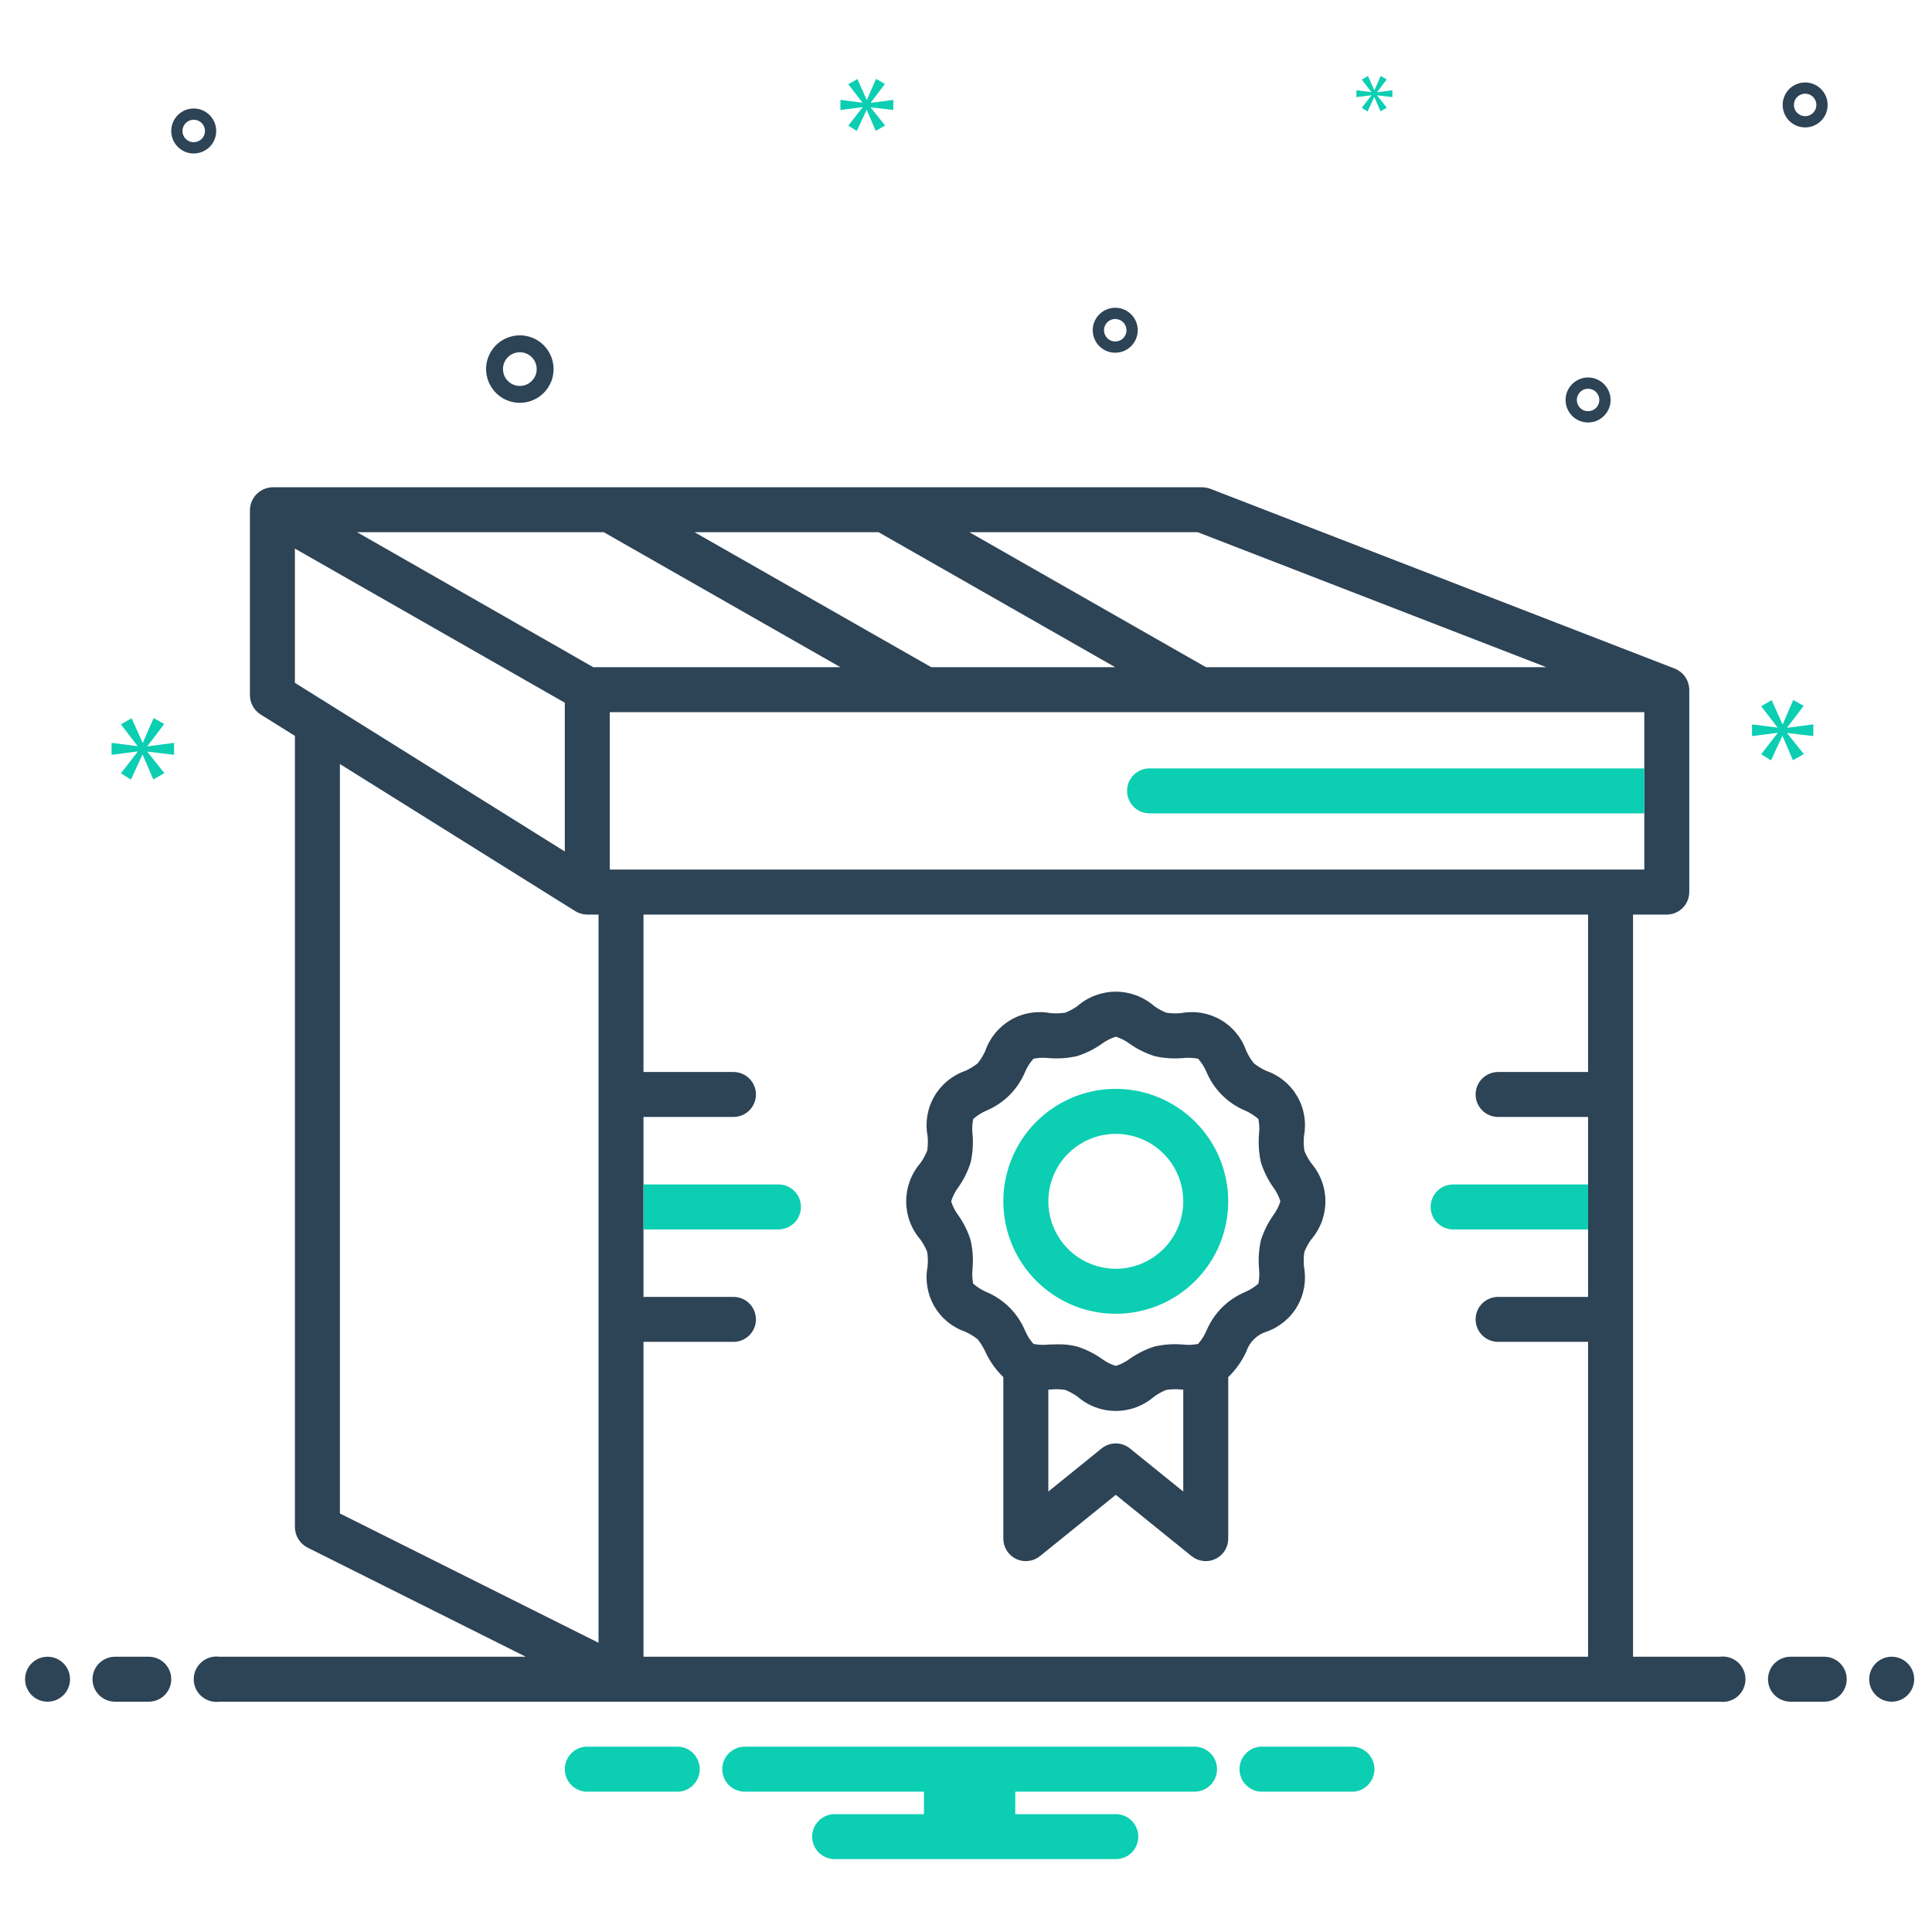 <svg width="44" height="44" viewBox="0 0 44 44" fill="none" xmlns="http://www.w3.org/2000/svg">
<g id="reward (2) 2" clip-path="url(#clip0_586_751)">
<path id="Vector" d="M11.839 9.174C11.991 9.174 12.139 9.129 12.266 9.044C12.392 8.96 12.49 8.84 12.549 8.7C12.607 8.559 12.622 8.405 12.592 8.256C12.563 8.107 12.489 7.97 12.382 7.862C12.275 7.755 12.138 7.682 11.989 7.652C11.84 7.622 11.685 7.638 11.545 7.696C11.404 7.754 11.284 7.852 11.2 7.979C11.116 8.105 11.07 8.254 11.07 8.406C11.071 8.609 11.152 8.805 11.296 8.949C11.44 9.093 11.635 9.174 11.839 9.174ZM11.839 8.022C11.915 8.022 11.989 8.044 12.052 8.086C12.115 8.128 12.165 8.188 12.194 8.259C12.223 8.329 12.23 8.406 12.216 8.481C12.201 8.555 12.164 8.624 12.11 8.677C12.057 8.731 11.988 8.768 11.914 8.782C11.839 8.797 11.762 8.79 11.692 8.761C11.622 8.731 11.562 8.682 11.519 8.619C11.477 8.556 11.455 8.482 11.455 8.406C11.455 8.304 11.495 8.206 11.567 8.134C11.639 8.062 11.737 8.022 11.839 8.022ZM36.168 8.597C36.066 8.597 35.967 8.627 35.883 8.684C35.799 8.74 35.733 8.82 35.694 8.913C35.656 9.007 35.645 9.11 35.665 9.209C35.685 9.309 35.734 9.4 35.805 9.472C35.877 9.543 35.968 9.592 36.068 9.612C36.167 9.631 36.27 9.621 36.364 9.583C36.457 9.544 36.537 9.478 36.593 9.394C36.65 9.31 36.68 9.211 36.68 9.109C36.68 8.974 36.626 8.843 36.529 8.747C36.434 8.651 36.303 8.597 36.168 8.597ZM36.168 9.365C36.117 9.365 36.067 9.35 36.025 9.322C35.983 9.294 35.95 9.254 35.931 9.207C35.912 9.161 35.907 9.109 35.916 9.059C35.926 9.01 35.951 8.964 35.986 8.928C36.022 8.892 36.068 8.868 36.118 8.858C36.167 8.848 36.219 8.853 36.266 8.873C36.312 8.892 36.352 8.925 36.38 8.967C36.409 9.009 36.424 9.059 36.424 9.109C36.424 9.177 36.397 9.242 36.349 9.29C36.301 9.338 36.236 9.365 36.168 9.365ZM4.412 2.471C4.311 2.471 4.212 2.501 4.128 2.557C4.043 2.614 3.978 2.694 3.939 2.787C3.9 2.881 3.89 2.984 3.91 3.083C3.93 3.183 3.978 3.274 4.05 3.345C4.122 3.417 4.213 3.466 4.312 3.486C4.412 3.505 4.514 3.495 4.608 3.456C4.702 3.418 4.782 3.352 4.838 3.268C4.894 3.184 4.924 3.085 4.924 2.983C4.924 2.847 4.87 2.717 4.774 2.621C4.678 2.525 4.548 2.471 4.412 2.471ZM4.412 3.239C4.361 3.239 4.312 3.224 4.27 3.196C4.228 3.168 4.195 3.128 4.175 3.081C4.156 3.034 4.151 2.983 4.161 2.933C4.171 2.884 4.195 2.838 4.231 2.802C4.267 2.766 4.312 2.742 4.362 2.732C4.412 2.722 4.463 2.727 4.51 2.747C4.557 2.766 4.597 2.799 4.625 2.841C4.653 2.883 4.668 2.933 4.668 2.983C4.668 3.051 4.641 3.116 4.593 3.164C4.545 3.212 4.48 3.239 4.412 3.239ZM41.111 1.878C41.01 1.878 40.911 1.908 40.827 1.964C40.743 2.02 40.677 2.1 40.638 2.194C40.599 2.288 40.589 2.391 40.609 2.49C40.629 2.589 40.678 2.681 40.749 2.752C40.821 2.824 40.912 2.873 41.011 2.892C41.111 2.912 41.214 2.902 41.307 2.863C41.401 2.824 41.481 2.759 41.537 2.675C41.593 2.59 41.623 2.491 41.623 2.39C41.623 2.254 41.569 2.124 41.473 2.028C41.377 1.932 41.247 1.878 41.111 1.878ZM41.111 2.646C41.061 2.646 41.011 2.631 40.969 2.603C40.927 2.575 40.894 2.535 40.875 2.488C40.855 2.441 40.85 2.39 40.86 2.34C40.87 2.29 40.894 2.245 40.93 2.209C40.966 2.173 41.012 2.149 41.061 2.139C41.111 2.129 41.163 2.134 41.209 2.153C41.256 2.173 41.296 2.206 41.324 2.248C41.352 2.29 41.367 2.339 41.367 2.39C41.367 2.458 41.34 2.523 41.292 2.571C41.244 2.619 41.179 2.646 41.111 2.646ZM25.911 7.521C25.911 7.42 25.881 7.321 25.825 7.236C25.768 7.152 25.689 7.087 25.595 7.048C25.501 7.009 25.398 6.999 25.299 7.019C25.2 7.038 25.108 7.087 25.037 7.159C24.965 7.231 24.916 7.322 24.896 7.421C24.877 7.52 24.887 7.623 24.926 7.717C24.964 7.811 25.03 7.891 25.114 7.947C25.198 8.003 25.298 8.033 25.399 8.033C25.535 8.033 25.665 7.979 25.761 7.883C25.857 7.787 25.911 7.657 25.911 7.521ZM25.143 7.521C25.143 7.47 25.158 7.421 25.186 7.379C25.214 7.337 25.254 7.304 25.301 7.284C25.348 7.265 25.399 7.26 25.449 7.27C25.498 7.28 25.544 7.304 25.58 7.34C25.616 7.376 25.64 7.421 25.65 7.471C25.66 7.521 25.655 7.572 25.636 7.619C25.616 7.666 25.583 7.706 25.541 7.734C25.499 7.762 25.45 7.777 25.399 7.777C25.331 7.777 25.266 7.75 25.218 7.702C25.17 7.654 25.143 7.589 25.143 7.521Z" fill="#2D4356"/>
<path id="Vector_2" d="M3.359 16.99L3.74 16.489L3.499 16.353L3.254 16.914H3.247L2.998 16.357L2.754 16.497L3.13 16.986V16.994L2.541 16.918V17.19L3.134 17.114V17.122L2.754 17.611L2.982 17.755L3.242 17.19H3.25L3.491 17.751L3.743 17.607L3.359 17.126V17.118L3.964 17.19V16.918L3.359 16.998V16.99Z" fill="#0BCEB2"/>
<path id="Vector_3" d="M31.233 2.173L31.014 2.455L31.146 2.538L31.296 2.212H31.301L31.439 2.535L31.584 2.452L31.363 2.175V2.171L31.711 2.212V2.055L31.363 2.102V2.097L31.582 1.809L31.444 1.73L31.303 2.053H31.298L31.155 1.732L31.014 1.813L31.231 2.095V2.099L30.892 2.055V2.212L31.233 2.169V2.173Z" fill="#0BCEB2"/>
<path id="Vector_4" d="M41.297 16.764V16.497L40.703 16.575V16.567L41.077 16.076L40.841 15.942L40.601 16.492H40.593L40.349 15.946L40.11 16.084L40.479 16.563V16.571L39.901 16.497V16.764L40.483 16.689V16.697L40.11 17.177L40.334 17.318L40.589 16.764H40.597L40.833 17.314L41.08 17.173L40.703 16.701V16.693L41.297 16.764Z" fill="#0BCEB2"/>
<path id="Vector_5" d="M19.832 2.336L20.154 1.912L19.951 1.797L19.744 2.271H19.737L19.527 1.8L19.32 1.919L19.639 2.332V2.339L19.14 2.275V2.505L19.642 2.441V2.448L19.32 2.861L19.513 2.983L19.734 2.505H19.74L19.944 2.98L20.157 2.858L19.832 2.451V2.444L20.344 2.505V2.275L19.832 2.343V2.336Z" fill="#0BCEB2"/>
<path id="Vector_6" d="M30.829 39.779H28.702C28.573 39.79 28.453 39.848 28.365 39.943C28.277 40.038 28.229 40.163 28.229 40.292C28.229 40.421 28.277 40.545 28.365 40.64C28.453 40.735 28.573 40.794 28.702 40.804H30.829C30.958 40.794 31.078 40.735 31.166 40.64C31.253 40.545 31.302 40.421 31.302 40.292C31.302 40.163 31.253 40.038 31.166 39.943C31.078 39.848 30.958 39.79 30.829 39.779ZM15.464 39.779H13.336C13.207 39.79 13.087 39.848 12.999 39.943C12.912 40.038 12.863 40.163 12.863 40.292C12.863 40.421 12.912 40.545 12.999 40.64C13.087 40.735 13.207 40.794 13.336 40.804H15.464C15.592 40.794 15.713 40.735 15.8 40.64C15.888 40.545 15.936 40.421 15.936 40.292C15.936 40.163 15.888 40.038 15.8 39.943C15.713 39.848 15.592 39.79 15.464 39.779ZM27.204 39.779H16.961C16.825 39.779 16.695 39.834 16.599 39.93C16.503 40.026 16.449 40.156 16.449 40.292C16.449 40.428 16.503 40.558 16.599 40.654C16.695 40.75 16.825 40.804 16.961 40.804H21.043V41.316H19.009C18.874 41.316 18.743 41.37 18.647 41.466C18.551 41.562 18.497 41.692 18.497 41.828C18.497 41.964 18.551 42.094 18.647 42.191C18.743 42.286 18.874 42.34 19.009 42.34H25.412C25.548 42.34 25.678 42.286 25.774 42.191C25.87 42.094 25.924 41.964 25.924 41.828C25.924 41.692 25.87 41.562 25.774 41.466C25.678 41.37 25.548 41.316 25.412 41.316H23.122V40.804H27.204C27.34 40.804 27.471 40.75 27.567 40.654C27.663 40.558 27.717 40.428 27.717 40.292C27.717 40.156 27.663 40.026 27.567 39.93C27.471 39.834 27.34 39.779 27.204 39.779Z" fill="#0BCEB2"/>
<path id="Vector_7" d="M29.706 26.208C29.69 26.097 29.686 25.984 29.697 25.872C29.756 25.562 29.702 25.241 29.544 24.968C29.385 24.695 29.134 24.489 28.835 24.387C28.735 24.341 28.641 24.284 28.555 24.215C28.487 24.129 28.429 24.035 28.384 23.935C28.281 23.637 28.075 23.385 27.802 23.227C27.529 23.068 27.209 23.014 26.899 23.073C26.787 23.084 26.674 23.081 26.562 23.064C26.464 23.024 26.37 22.973 26.284 22.911C26.041 22.701 25.732 22.585 25.411 22.585C25.091 22.585 24.781 22.701 24.539 22.911C24.452 22.973 24.359 23.024 24.26 23.064C24.149 23.08 24.036 23.083 23.924 23.073C23.614 23.014 23.293 23.068 23.02 23.227C22.748 23.385 22.541 23.636 22.439 23.935C22.393 24.035 22.336 24.129 22.267 24.215C22.181 24.284 22.087 24.341 21.987 24.387C21.689 24.489 21.437 24.695 21.279 24.968C21.12 25.241 21.066 25.562 21.125 25.872C21.136 25.984 21.133 26.097 21.116 26.208C21.076 26.306 21.025 26.4 20.963 26.487C20.753 26.729 20.638 27.039 20.638 27.359C20.638 27.68 20.753 27.989 20.963 28.231C21.025 28.318 21.076 28.412 21.116 28.51C21.133 28.621 21.136 28.734 21.125 28.847C21.066 29.156 21.12 29.477 21.279 29.75C21.437 30.023 21.689 30.229 21.987 30.331C22.087 30.377 22.181 30.434 22.267 30.503C22.336 30.589 22.393 30.683 22.439 30.783C22.539 31 22.679 31.197 22.85 31.363V35.042C22.85 35.139 22.878 35.233 22.929 35.315C22.981 35.397 23.055 35.462 23.142 35.504C23.229 35.546 23.326 35.562 23.422 35.55C23.518 35.539 23.609 35.501 23.684 35.44L25.411 34.044L27.138 35.44C27.213 35.501 27.304 35.539 27.4 35.55C27.496 35.562 27.593 35.546 27.68 35.504C27.768 35.462 27.841 35.397 27.893 35.315C27.945 35.233 27.972 35.139 27.972 35.042V31.363C28.144 31.197 28.283 31 28.384 30.783C28.418 30.677 28.476 30.581 28.555 30.503C28.633 30.424 28.73 30.365 28.835 30.331C29.134 30.229 29.385 30.023 29.544 29.75C29.702 29.477 29.756 29.156 29.697 28.846C29.686 28.734 29.69 28.621 29.706 28.51C29.746 28.412 29.798 28.318 29.859 28.231C30.069 27.989 30.185 27.68 30.185 27.359C30.185 27.039 30.069 26.729 29.859 26.487C29.798 26.4 29.746 26.307 29.706 26.208ZM26.948 33.969L25.733 32.987C25.642 32.913 25.528 32.873 25.411 32.873C25.294 32.873 25.18 32.913 25.089 32.987L23.875 33.969V31.647C23.891 31.646 23.908 31.645 23.924 31.645C24.036 31.634 24.149 31.637 24.26 31.654C24.359 31.694 24.452 31.745 24.539 31.807C24.781 32.017 25.091 32.133 25.411 32.133C25.732 32.133 26.041 32.017 26.284 31.807C26.37 31.745 26.464 31.694 26.562 31.654C26.674 31.637 26.787 31.634 26.899 31.645C26.915 31.645 26.931 31.646 26.948 31.647V33.969ZM28.995 27.681C28.874 27.854 28.78 28.044 28.717 28.245C28.669 28.456 28.655 28.673 28.673 28.888C28.686 29.003 28.681 29.12 28.659 29.234C28.57 29.312 28.47 29.376 28.361 29.423C27.96 29.59 27.642 29.909 27.475 30.309C27.428 30.418 27.364 30.518 27.286 30.607C27.172 30.629 27.055 30.634 26.94 30.621C26.725 30.603 26.508 30.617 26.297 30.665C26.096 30.728 25.906 30.822 25.733 30.943C25.636 31.016 25.527 31.072 25.411 31.108C25.295 31.072 25.186 31.016 25.089 30.943C24.916 30.822 24.726 30.728 24.525 30.665C24.385 30.63 24.241 30.613 24.097 30.616C24.023 30.616 23.951 30.619 23.882 30.621C23.767 30.634 23.65 30.629 23.536 30.607C23.458 30.518 23.394 30.418 23.347 30.309C23.18 29.908 22.862 29.59 22.461 29.423C22.352 29.376 22.252 29.312 22.163 29.233C22.141 29.12 22.137 29.003 22.149 28.888C22.168 28.673 22.153 28.456 22.105 28.245C22.043 28.044 21.949 27.854 21.827 27.681C21.754 27.584 21.698 27.475 21.662 27.359C21.698 27.243 21.754 27.134 21.827 27.037C21.949 26.864 22.043 26.674 22.106 26.473C22.153 26.262 22.168 26.045 22.149 25.83C22.136 25.715 22.141 25.598 22.164 25.484C22.252 25.406 22.353 25.342 22.461 25.295C22.862 25.128 23.18 24.81 23.347 24.409C23.394 24.3 23.458 24.2 23.537 24.111C23.651 24.089 23.767 24.084 23.882 24.097C24.098 24.115 24.314 24.101 24.525 24.053C24.726 23.99 24.917 23.896 25.089 23.775C25.186 23.702 25.295 23.646 25.411 23.61C25.527 23.646 25.636 23.702 25.733 23.775C25.906 23.896 26.096 23.99 26.297 24.053C26.508 24.101 26.725 24.115 26.94 24.097C27.055 24.085 27.172 24.09 27.286 24.111C27.364 24.2 27.428 24.3 27.475 24.409C27.642 24.81 27.961 25.128 28.362 25.295C28.47 25.342 28.57 25.406 28.659 25.485C28.681 25.598 28.686 25.715 28.673 25.83C28.655 26.045 28.669 26.262 28.717 26.473C28.78 26.674 28.874 26.864 28.995 27.037C29.068 27.134 29.124 27.243 29.16 27.359C29.124 27.475 29.068 27.584 28.995 27.681Z" fill="#2D4356"/>
<path id="Vector_8" d="M25.412 24.798C24.905 24.798 24.41 24.948 23.989 25.23C23.568 25.511 23.239 25.911 23.046 26.379C22.852 26.847 22.801 27.362 22.9 27.859C22.999 28.355 23.242 28.812 23.601 29.17C23.959 29.528 24.415 29.772 24.912 29.871C25.409 29.97 25.924 29.919 26.392 29.725C26.86 29.531 27.259 29.203 27.541 28.782C27.822 28.361 27.972 27.866 27.972 27.359C27.972 26.68 27.702 26.029 27.221 25.549C26.741 25.069 26.09 24.799 25.412 24.798ZM25.412 28.896C25.108 28.896 24.811 28.805 24.558 28.637C24.305 28.468 24.108 28.228 23.992 27.947C23.876 27.666 23.845 27.357 23.904 27.059C23.964 26.761 24.11 26.487 24.325 26.273C24.54 26.058 24.814 25.911 25.112 25.852C25.41 25.793 25.719 25.823 26 25.939C26.28 26.056 26.52 26.253 26.689 26.505C26.858 26.758 26.948 27.055 26.948 27.359C26.948 27.766 26.786 28.157 26.497 28.445C26.209 28.733 25.819 28.895 25.412 28.896Z" fill="#0BCEB2"/>
<path id="Vector_9" d="M1.083 38.755C1.366 38.755 1.595 38.526 1.595 38.243C1.595 37.96 1.366 37.731 1.083 37.731C0.8 37.731 0.571 37.96 0.571 38.243C0.571 38.526 0.8 38.755 1.083 38.755Z" fill="#2D4356"/>
<path id="Vector_10" d="M3.388 37.731H2.62C2.484 37.731 2.353 37.785 2.257 37.881C2.161 37.977 2.107 38.107 2.107 38.243C2.107 38.379 2.161 38.509 2.257 38.605C2.353 38.701 2.484 38.755 2.62 38.755H3.388C3.524 38.755 3.654 38.701 3.75 38.605C3.846 38.509 3.9 38.379 3.9 38.243C3.9 38.107 3.846 37.977 3.75 37.881C3.654 37.785 3.524 37.731 3.388 37.731ZM41.546 37.731H40.777C40.642 37.731 40.511 37.785 40.415 37.881C40.319 37.977 40.265 38.107 40.265 38.243C40.265 38.379 40.319 38.509 40.415 38.605C40.511 38.701 40.642 38.755 40.777 38.755H41.546C41.681 38.755 41.812 38.701 41.908 38.605C42.004 38.509 42.058 38.379 42.058 38.243C42.058 38.107 42.004 37.977 41.908 37.881C41.812 37.785 41.681 37.731 41.546 37.731Z" fill="#2D4356"/>
<path id="Vector_11" d="M43.082 38.755C43.365 38.755 43.594 38.526 43.594 38.243C43.594 37.96 43.365 37.731 43.082 37.731C42.799 37.731 42.57 37.96 42.57 38.243C42.57 38.526 42.799 38.755 43.082 38.755Z" fill="#2D4356"/>
<path id="Vector_12" d="M39.169 37.731H37.191V20.829H37.96C38.096 20.828 38.225 20.774 38.322 20.678C38.417 20.582 38.471 20.452 38.472 20.317V15.691C38.467 15.591 38.434 15.494 38.376 15.412C38.318 15.33 38.237 15.266 38.144 15.228L27.56 11.13C27.501 11.109 27.438 11.098 27.375 11.097H6.204C6.07 11.101 5.942 11.156 5.846 11.252C5.751 11.347 5.696 11.475 5.692 11.609V15.835C5.692 15.922 5.715 16.007 5.757 16.083C5.799 16.159 5.859 16.224 5.933 16.27L6.716 16.759V34.786C6.718 34.881 6.746 34.973 6.796 35.054C6.846 35.135 6.917 35.2 7.001 35.244L11.974 37.731H4.996C4.923 37.721 4.849 37.727 4.778 37.749C4.708 37.77 4.643 37.806 4.588 37.855C4.532 37.903 4.488 37.963 4.458 38.03C4.427 38.097 4.412 38.169 4.412 38.243C4.412 38.316 4.427 38.389 4.458 38.456C4.488 38.523 4.532 38.583 4.588 38.631C4.643 38.68 4.708 38.716 4.778 38.737C4.849 38.759 4.923 38.765 4.996 38.755H39.169C39.241 38.765 39.316 38.759 39.386 38.737C39.456 38.716 39.521 38.68 39.577 38.631C39.632 38.583 39.676 38.523 39.706 38.456C39.737 38.389 39.752 38.316 39.752 38.243C39.752 38.169 39.737 38.097 39.706 38.03C39.676 37.963 39.632 37.903 39.577 37.855C39.521 37.806 39.456 37.77 39.386 37.749C39.316 37.727 39.241 37.721 39.169 37.731ZM27.278 12.121L35.217 15.195H27.465L22.077 12.121H27.278ZM20.01 12.121L25.398 15.195H21.209L15.818 12.121H20.01ZM13.751 12.121L19.14 15.195H13.511L8.133 12.121H13.751ZM6.716 15.551V12.493L12.863 16.004V19.392L6.716 15.551ZM13.631 37.413L7.741 34.468V17.4L13.103 20.752C13.185 20.801 13.279 20.828 13.375 20.829H13.631V37.413ZM13.887 16.219H37.448V19.804H13.887V16.219ZM36.167 24.414H34.118C33.983 24.414 33.852 24.468 33.756 24.564C33.66 24.66 33.606 24.79 33.606 24.926C33.606 25.062 33.66 25.192 33.756 25.288C33.852 25.384 33.983 25.438 34.118 25.438H36.167V29.536H34.118C33.983 29.536 33.852 29.59 33.756 29.686C33.66 29.782 33.606 29.912 33.606 30.048C33.606 30.184 33.66 30.314 33.756 30.41C33.852 30.506 33.983 30.56 34.118 30.56H36.167V37.731H14.655V30.56H16.704C16.84 30.56 16.97 30.506 17.066 30.41C17.162 30.314 17.216 30.184 17.216 30.048C17.216 29.912 17.162 29.782 17.066 29.686C16.97 29.59 16.84 29.536 16.704 29.536H14.655V25.438H16.704C16.84 25.438 16.97 25.384 17.066 25.288C17.162 25.192 17.216 25.062 17.216 24.926C17.216 24.79 17.162 24.66 17.066 24.564C16.97 24.468 16.84 24.414 16.704 24.414H14.655V20.829H36.167V24.414Z" fill="#2D4356"/>
<path id="Vector_13" d="M37.448 17.5V18.524H26.18C26.044 18.524 25.914 18.47 25.818 18.374C25.722 18.278 25.668 18.148 25.668 18.012C25.668 17.876 25.722 17.746 25.818 17.649C25.914 17.553 26.044 17.5 26.18 17.5H37.448ZM18.241 27.487C18.241 27.623 18.187 27.753 18.091 27.849C17.995 27.945 17.865 27.999 17.729 27.999H14.656V26.975H17.729C17.865 26.975 17.995 27.029 18.091 27.125C18.187 27.221 18.241 27.351 18.241 27.487ZM36.167 26.975V27.999H33.094C32.959 27.999 32.828 27.945 32.732 27.849C32.636 27.753 32.582 27.623 32.582 27.487C32.582 27.351 32.636 27.221 32.732 27.125C32.828 27.029 32.959 26.975 33.094 26.975H36.167Z" fill="#0BCEB2"/>
</g>
<defs>
<clipPath id="clip0_586_751">
<rect width="43.023" height="43.023" fill="white" transform="translate(0.571 0.524)"/>
</clipPath>
</defs>
</svg>
